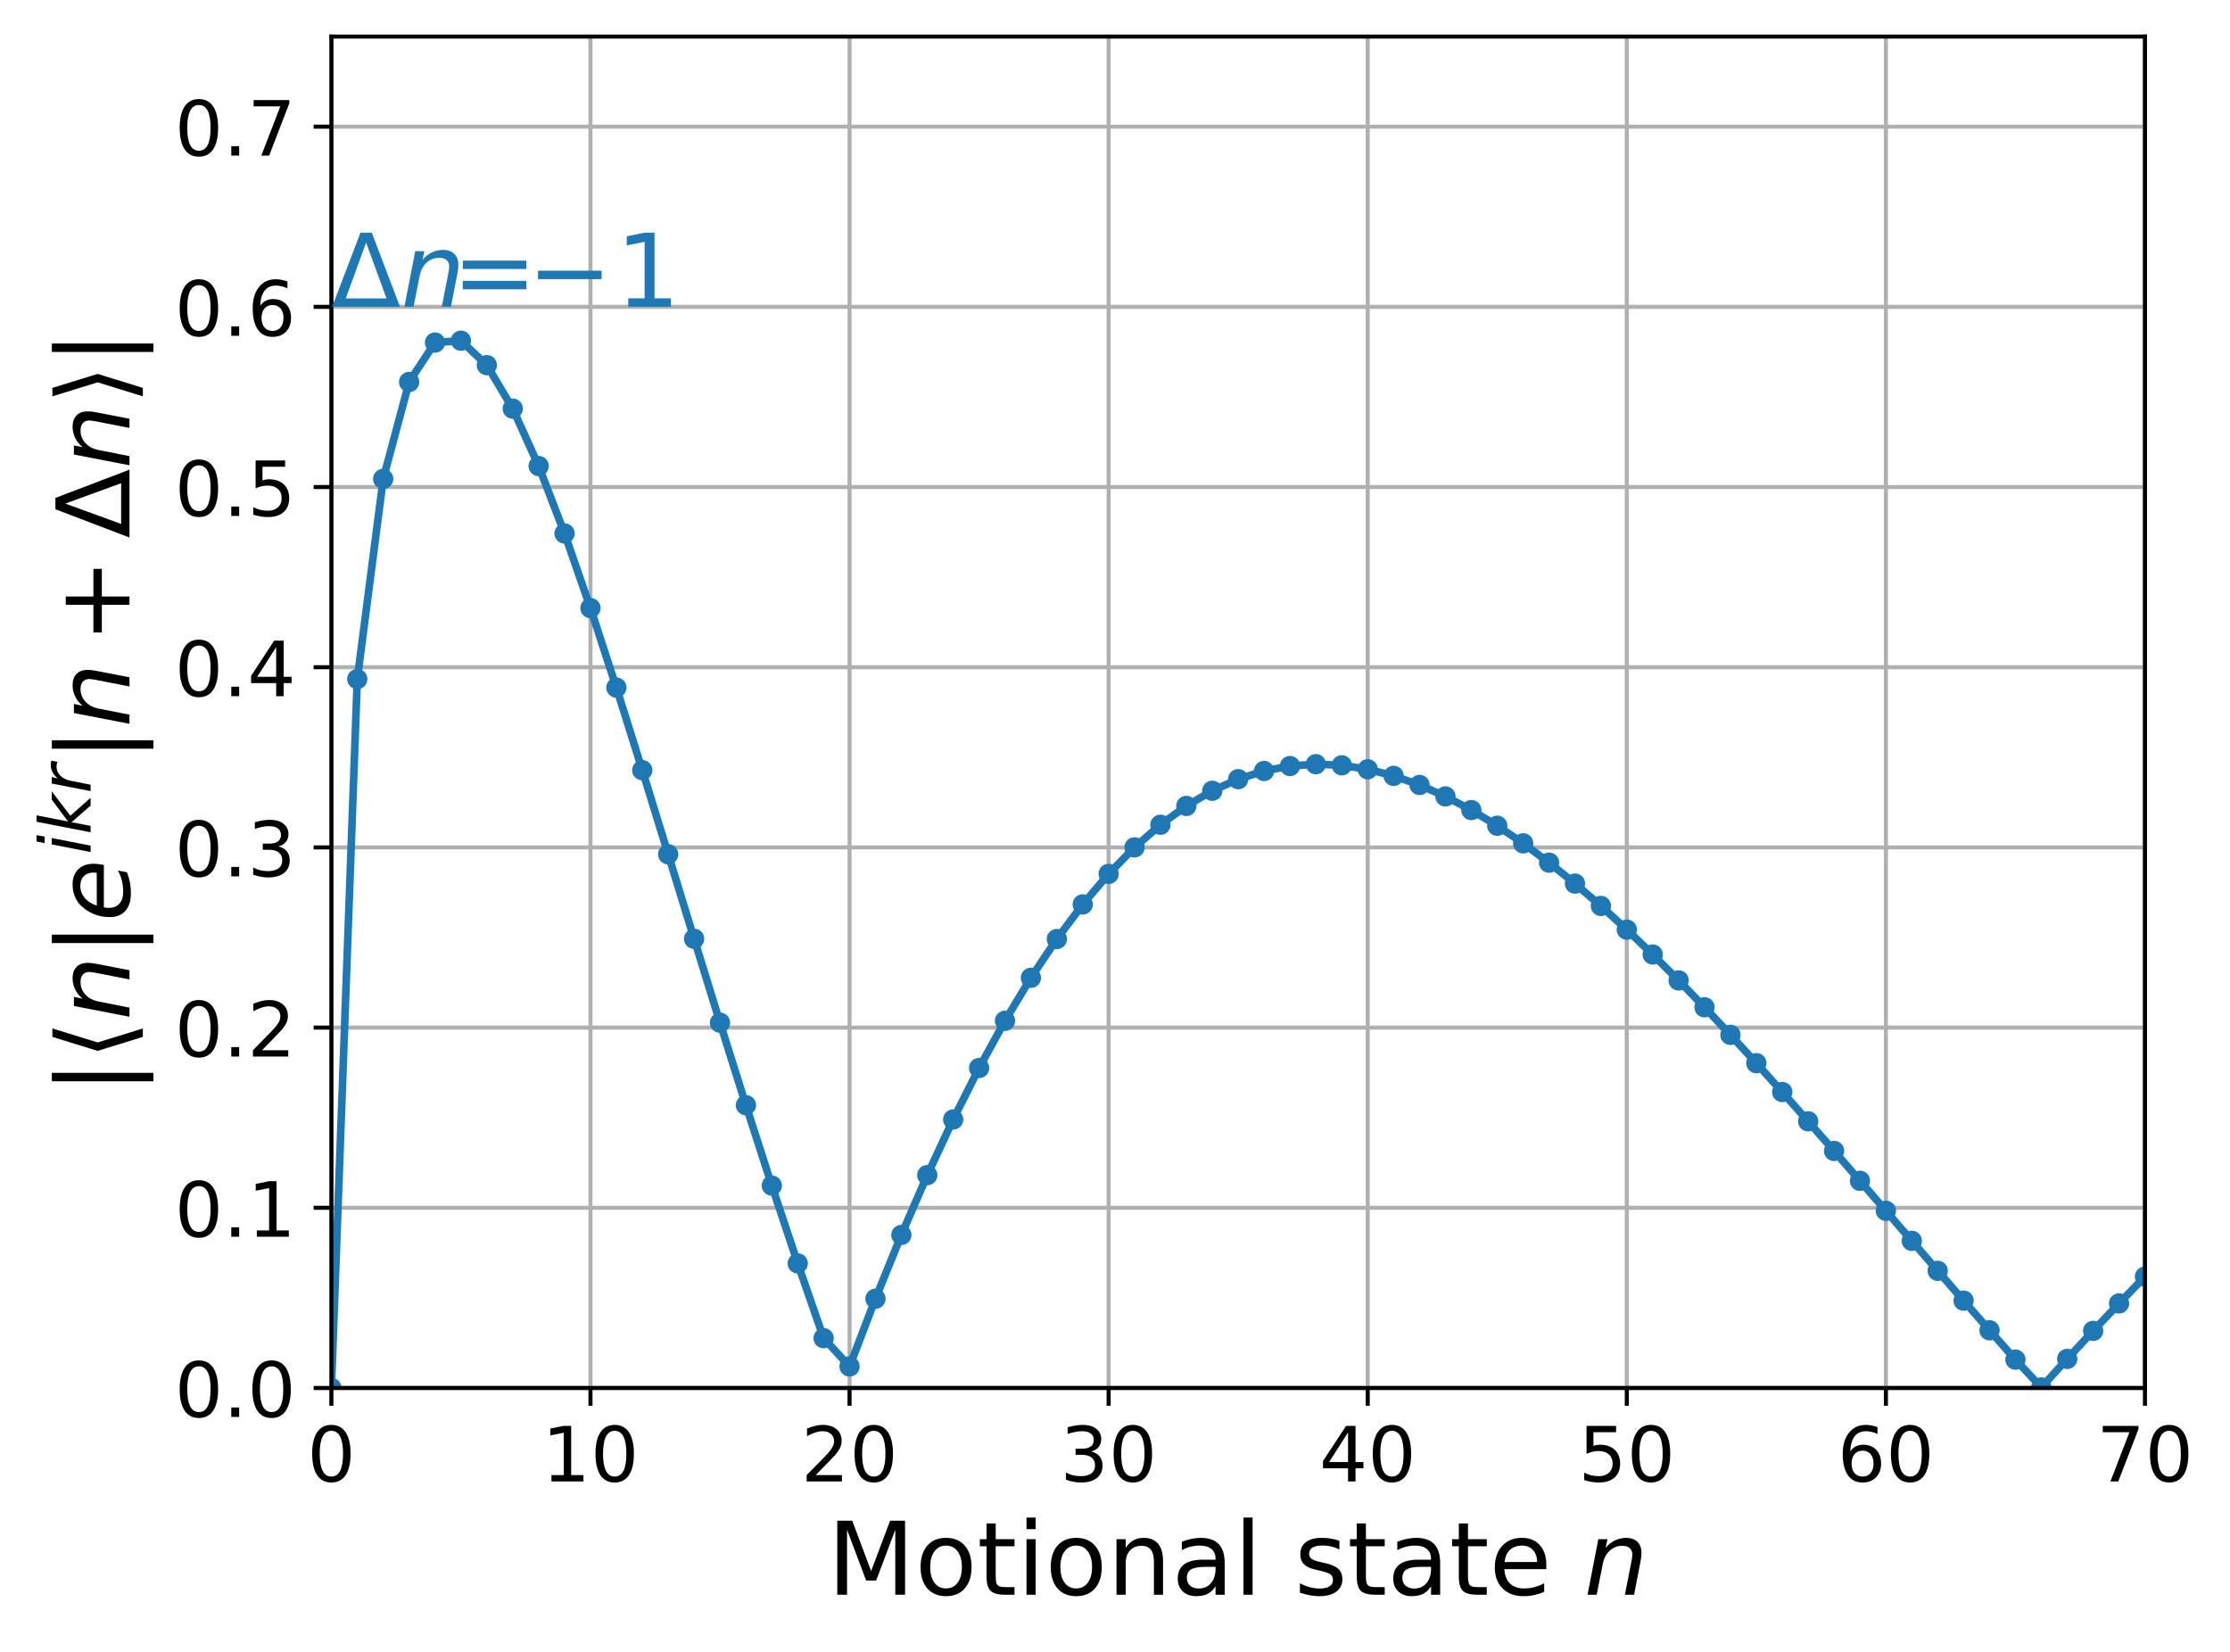 <?xml version="1.0" encoding="utf-8" standalone="no"?>
<!DOCTYPE svg PUBLIC "-//W3C//DTD SVG 1.1//EN"
  "http://www.w3.org/Graphics/SVG/1.1/DTD/svg11.dtd">
<!-- Created with matplotlib (https://matplotlib.org/) -->
<svg height="325.385pt" version="1.1" viewBox="0 0 439.118 325.385" width="439.118pt" xmlns="http://www.w3.org/2000/svg" xmlns:xlink="http://www.w3.org/1999/xlink">
 <defs>
  <style type="text/css">*{stroke-linecap:butt;stroke-linejoin:round;}</style>
 </defs>
 <g id="figure_1">
  <g id="patch_1">
   <path d="M 0 325.385 
L 439.118 325.385 
L 439.118 0 
L 0 0 
z
" style="fill:none;"/>
  </g>
  <g id="axes_1">
   <g id="patch_2">
    <path d="M 65.255 273.312 
L 422.375 273.312 
L 422.375 7.2 
L 65.255 7.2 
z
" style="fill:none;"/>
   </g>
   <g id="matplotlib.axis_1">
    <g id="xtick_1">
     <g id="line2d_1">
      <path clip-path="url(#pf39720cbdc)" d="M 65.255 273.312 
L 65.255 7.2 
" style="fill:none;stroke:#b0b0b0;stroke-linecap:square;stroke-width:0.8;"/>
     </g>
     <g id="line2d_2">
      <defs>
       <path d="M 0 0 
L 0 3.5 
" id="m005f0a59be" style="stroke:#000000;stroke-width:0.8;"/>
      </defs>
      <g>
       <use style="stroke:#000000;stroke-width:0.8;" x="65.255" xlink:href="#m005f0a59be" y="273.312"/>
      </g>
     </g>
     <g id="text_1">
      <!-- 0 -->
      <g transform="translate(60.483 291.71)scale(0.15 -0.15)">
       <defs>
        <path d="M 31.781 66.406 
Q 24.172 66.406 20.328 58.906 
Q 16.5 51.422 16.5 36.375 
Q 16.5 21.391 20.328 13.891 
Q 24.172 6.391 31.781 6.391 
Q 39.453 6.391 43.281 13.891 
Q 47.125 21.391 47.125 36.375 
Q 47.125 51.422 43.281 58.906 
Q 39.453 66.406 31.781 66.406 
z
M 31.781 74.219 
Q 44.047 74.219 50.516 64.516 
Q 56.984 54.828 56.984 36.375 
Q 56.984 17.969 50.516 8.266 
Q 44.047 -1.422 31.781 -1.422 
Q 19.531 -1.422 13.062 8.266 
Q 6.594 17.969 6.594 36.375 
Q 6.594 54.828 13.062 64.516 
Q 19.531 74.219 31.781 74.219 
z
" id="DejaVuSans-48"/>
       </defs>
       <use xlink:href="#DejaVuSans-48"/>
      </g>
     </g>
    </g>
    <g id="xtick_2">
     <g id="line2d_3">
      <path clip-path="url(#pf39720cbdc)" d="M 116.272 273.312 
L 116.272 7.2 
" style="fill:none;stroke:#b0b0b0;stroke-linecap:square;stroke-width:0.8;"/>
     </g>
     <g id="line2d_4">
      <g>
       <use style="stroke:#000000;stroke-width:0.8;" x="116.272" xlink:href="#m005f0a59be" y="273.312"/>
      </g>
     </g>
     <g id="text_2">
      <!-- 10 -->
      <g transform="translate(106.728 291.71)scale(0.15 -0.15)">
       <defs>
        <path d="M 12.406 8.297 
L 28.516 8.297 
L 28.516 63.922 
L 10.984 60.406 
L 10.984 69.391 
L 28.422 72.906 
L 38.281 72.906 
L 38.281 8.297 
L 54.391 8.297 
L 54.391 0 
L 12.406 0 
z
" id="DejaVuSans-49"/>
       </defs>
       <use xlink:href="#DejaVuSans-49"/>
       <use x="63.623" xlink:href="#DejaVuSans-48"/>
      </g>
     </g>
    </g>
    <g id="xtick_3">
     <g id="line2d_5">
      <path clip-path="url(#pf39720cbdc)" d="M 167.289 273.312 
L 167.289 7.2 
" style="fill:none;stroke:#b0b0b0;stroke-linecap:square;stroke-width:0.8;"/>
     </g>
     <g id="line2d_6">
      <g>
       <use style="stroke:#000000;stroke-width:0.8;" x="167.289" xlink:href="#m005f0a59be" y="273.312"/>
      </g>
     </g>
     <g id="text_3">
      <!-- 20 -->
      <g transform="translate(157.745 291.71)scale(0.15 -0.15)">
       <defs>
        <path d="M 19.188 8.297 
L 53.609 8.297 
L 53.609 0 
L 7.328 0 
L 7.328 8.297 
Q 12.938 14.109 22.625 23.891 
Q 32.328 33.688 34.812 36.531 
Q 39.547 41.844 41.422 45.531 
Q 43.312 49.219 43.312 52.781 
Q 43.312 58.594 39.234 62.25 
Q 35.156 65.922 28.609 65.922 
Q 23.969 65.922 18.812 64.312 
Q 13.672 62.703 7.812 59.422 
L 7.812 69.391 
Q 13.766 71.781 18.938 73 
Q 24.125 74.219 28.422 74.219 
Q 39.75 74.219 46.484 68.547 
Q 53.219 62.891 53.219 53.422 
Q 53.219 48.922 51.531 44.891 
Q 49.859 40.875 45.406 35.406 
Q 44.188 33.984 37.641 27.219 
Q 31.109 20.453 19.188 8.297 
z
" id="DejaVuSans-50"/>
       </defs>
       <use xlink:href="#DejaVuSans-50"/>
       <use x="63.623" xlink:href="#DejaVuSans-48"/>
      </g>
     </g>
    </g>
    <g id="xtick_4">
     <g id="line2d_7">
      <path clip-path="url(#pf39720cbdc)" d="M 218.306 273.312 
L 218.306 7.2 
" style="fill:none;stroke:#b0b0b0;stroke-linecap:square;stroke-width:0.8;"/>
     </g>
     <g id="line2d_8">
      <g>
       <use style="stroke:#000000;stroke-width:0.8;" x="218.306" xlink:href="#m005f0a59be" y="273.312"/>
      </g>
     </g>
     <g id="text_4">
      <!-- 30 -->
      <g transform="translate(208.762 291.71)scale(0.15 -0.15)">
       <defs>
        <path d="M 40.578 39.312 
Q 47.656 37.797 51.625 33 
Q 55.609 28.219 55.609 21.188 
Q 55.609 10.406 48.188 4.484 
Q 40.766 -1.422 27.094 -1.422 
Q 22.516 -1.422 17.656 -0.516 
Q 12.797 0.391 7.625 2.203 
L 7.625 11.719 
Q 11.719 9.328 16.594 8.109 
Q 21.484 6.891 26.812 6.891 
Q 36.078 6.891 40.938 10.547 
Q 45.797 14.203 45.797 21.188 
Q 45.797 27.641 41.281 31.266 
Q 36.766 34.906 28.719 34.906 
L 20.219 34.906 
L 20.219 43.016 
L 29.109 43.016 
Q 36.375 43.016 40.234 45.922 
Q 44.094 48.828 44.094 54.297 
Q 44.094 59.906 40.109 62.906 
Q 36.141 65.922 28.719 65.922 
Q 24.656 65.922 20.016 65.031 
Q 15.375 64.156 9.812 62.312 
L 9.812 71.094 
Q 15.438 72.656 20.344 73.438 
Q 25.25 74.219 29.594 74.219 
Q 40.828 74.219 47.359 69.109 
Q 53.906 64.016 53.906 55.328 
Q 53.906 49.266 50.438 45.094 
Q 46.969 40.922 40.578 39.312 
z
" id="DejaVuSans-51"/>
       </defs>
       <use xlink:href="#DejaVuSans-51"/>
       <use x="63.623" xlink:href="#DejaVuSans-48"/>
      </g>
     </g>
    </g>
    <g id="xtick_5">
     <g id="line2d_9">
      <path clip-path="url(#pf39720cbdc)" d="M 269.323 273.312 
L 269.323 7.2 
" style="fill:none;stroke:#b0b0b0;stroke-linecap:square;stroke-width:0.8;"/>
     </g>
     <g id="line2d_10">
      <g>
       <use style="stroke:#000000;stroke-width:0.8;" x="269.323" xlink:href="#m005f0a59be" y="273.312"/>
      </g>
     </g>
     <g id="text_5">
      <!-- 40 -->
      <g transform="translate(259.78 291.71)scale(0.15 -0.15)">
       <defs>
        <path d="M 37.797 64.312 
L 12.891 25.391 
L 37.797 25.391 
z
M 35.203 72.906 
L 47.609 72.906 
L 47.609 25.391 
L 58.016 25.391 
L 58.016 17.188 
L 47.609 17.188 
L 47.609 0 
L 37.797 0 
L 37.797 17.188 
L 4.891 17.188 
L 4.891 26.703 
z
" id="DejaVuSans-52"/>
       </defs>
       <use xlink:href="#DejaVuSans-52"/>
       <use x="63.623" xlink:href="#DejaVuSans-48"/>
      </g>
     </g>
    </g>
    <g id="xtick_6">
     <g id="line2d_11">
      <path clip-path="url(#pf39720cbdc)" d="M 320.34 273.312 
L 320.34 7.2 
" style="fill:none;stroke:#b0b0b0;stroke-linecap:square;stroke-width:0.8;"/>
     </g>
     <g id="line2d_12">
      <g>
       <use style="stroke:#000000;stroke-width:0.8;" x="320.34" xlink:href="#m005f0a59be" y="273.312"/>
      </g>
     </g>
     <g id="text_6">
      <!-- 50 -->
      <g transform="translate(310.797 291.71)scale(0.15 -0.15)">
       <defs>
        <path d="M 10.797 72.906 
L 49.516 72.906 
L 49.516 64.594 
L 19.828 64.594 
L 19.828 46.734 
Q 21.969 47.469 24.109 47.828 
Q 26.266 48.188 28.422 48.188 
Q 40.625 48.188 47.75 41.5 
Q 54.891 34.812 54.891 23.391 
Q 54.891 11.625 47.562 5.094 
Q 40.234 -1.422 26.906 -1.422 
Q 22.312 -1.422 17.547 -0.641 
Q 12.797 0.141 7.719 1.703 
L 7.719 11.625 
Q 12.109 9.234 16.797 8.062 
Q 21.484 6.891 26.703 6.891 
Q 35.156 6.891 40.078 11.328 
Q 45.016 15.766 45.016 23.391 
Q 45.016 31 40.078 35.438 
Q 35.156 39.891 26.703 39.891 
Q 22.75 39.891 18.812 39.016 
Q 14.891 38.141 10.797 36.281 
z
" id="DejaVuSans-53"/>
       </defs>
       <use xlink:href="#DejaVuSans-53"/>
       <use x="63.623" xlink:href="#DejaVuSans-48"/>
      </g>
     </g>
    </g>
    <g id="xtick_7">
     <g id="line2d_13">
      <path clip-path="url(#pf39720cbdc)" d="M 371.358 273.312 
L 371.358 7.2 
" style="fill:none;stroke:#b0b0b0;stroke-linecap:square;stroke-width:0.8;"/>
     </g>
     <g id="line2d_14">
      <g>
       <use style="stroke:#000000;stroke-width:0.8;" x="371.358" xlink:href="#m005f0a59be" y="273.312"/>
      </g>
     </g>
     <g id="text_7">
      <!-- 60 -->
      <g transform="translate(361.814 291.71)scale(0.15 -0.15)">
       <defs>
        <path d="M 33.016 40.375 
Q 26.375 40.375 22.484 35.828 
Q 18.609 31.297 18.609 23.391 
Q 18.609 15.531 22.484 10.953 
Q 26.375 6.391 33.016 6.391 
Q 39.656 6.391 43.531 10.953 
Q 47.406 15.531 47.406 23.391 
Q 47.406 31.297 43.531 35.828 
Q 39.656 40.375 33.016 40.375 
z
M 52.594 71.297 
L 52.594 62.312 
Q 48.875 64.062 45.094 64.984 
Q 41.312 65.922 37.594 65.922 
Q 27.828 65.922 22.672 59.328 
Q 17.531 52.734 16.797 39.406 
Q 19.672 43.656 24.016 45.922 
Q 28.375 48.188 33.594 48.188 
Q 44.578 48.188 50.953 41.516 
Q 57.328 34.859 57.328 23.391 
Q 57.328 12.156 50.688 5.359 
Q 44.047 -1.422 33.016 -1.422 
Q 20.359 -1.422 13.672 8.266 
Q 6.984 17.969 6.984 36.375 
Q 6.984 53.656 15.188 63.938 
Q 23.391 74.219 37.203 74.219 
Q 40.922 74.219 44.703 73.484 
Q 48.484 72.75 52.594 71.297 
z
" id="DejaVuSans-54"/>
       </defs>
       <use xlink:href="#DejaVuSans-54"/>
       <use x="63.623" xlink:href="#DejaVuSans-48"/>
      </g>
     </g>
    </g>
    <g id="xtick_8">
     <g id="line2d_15">
      <path clip-path="url(#pf39720cbdc)" d="M 422.375 273.312 
L 422.375 7.2 
" style="fill:none;stroke:#b0b0b0;stroke-linecap:square;stroke-width:0.8;"/>
     </g>
     <g id="line2d_16">
      <g>
       <use style="stroke:#000000;stroke-width:0.8;" x="422.375" xlink:href="#m005f0a59be" y="273.312"/>
      </g>
     </g>
     <g id="text_8">
      <!-- 70 -->
      <g transform="translate(412.831 291.71)scale(0.15 -0.15)">
       <defs>
        <path d="M 8.203 72.906 
L 55.078 72.906 
L 55.078 68.703 
L 28.609 0 
L 18.312 0 
L 43.219 64.594 
L 8.203 64.594 
z
" id="DejaVuSans-55"/>
       </defs>
       <use xlink:href="#DejaVuSans-55"/>
       <use x="63.623" xlink:href="#DejaVuSans-48"/>
      </g>
     </g>
    </g>
    <g id="text_9">
     <!-- Motional state $n$ -->
     <g transform="translate(162.915 314.026)scale(0.2 -0.2)">
      <defs>
       <path d="M 9.812 72.906 
L 24.516 72.906 
L 43.109 23.297 
L 61.812 72.906 
L 76.516 72.906 
L 76.516 0 
L 66.891 0 
L 66.891 64.016 
L 48.094 14.016 
L 38.188 14.016 
L 19.391 64.016 
L 19.391 0 
L 9.812 0 
z
" id="DejaVuSans-77"/>
       <path d="M 30.609 48.391 
Q 23.391 48.391 19.188 42.75 
Q 14.984 37.109 14.984 27.297 
Q 14.984 17.484 19.156 11.844 
Q 23.344 6.203 30.609 6.203 
Q 37.797 6.203 41.984 11.859 
Q 46.188 17.531 46.188 27.297 
Q 46.188 37.016 41.984 42.703 
Q 37.797 48.391 30.609 48.391 
z
M 30.609 56 
Q 42.328 56 49.016 48.375 
Q 55.719 40.766 55.719 27.297 
Q 55.719 13.875 49.016 6.219 
Q 42.328 -1.422 30.609 -1.422 
Q 18.844 -1.422 12.172 6.219 
Q 5.516 13.875 5.516 27.297 
Q 5.516 40.766 12.172 48.375 
Q 18.844 56 30.609 56 
z
" id="DejaVuSans-111"/>
       <path d="M 18.312 70.219 
L 18.312 54.688 
L 36.812 54.688 
L 36.812 47.703 
L 18.312 47.703 
L 18.312 18.016 
Q 18.312 11.328 20.141 9.422 
Q 21.969 7.516 27.594 7.516 
L 36.812 7.516 
L 36.812 0 
L 27.594 0 
Q 17.188 0 13.234 3.875 
Q 9.281 7.766 9.281 18.016 
L 9.281 47.703 
L 2.688 47.703 
L 2.688 54.688 
L 9.281 54.688 
L 9.281 70.219 
z
" id="DejaVuSans-116"/>
       <path d="M 9.422 54.688 
L 18.406 54.688 
L 18.406 0 
L 9.422 0 
z
M 9.422 75.984 
L 18.406 75.984 
L 18.406 64.594 
L 9.422 64.594 
z
" id="DejaVuSans-105"/>
       <path d="M 54.891 33.016 
L 54.891 0 
L 45.906 0 
L 45.906 32.719 
Q 45.906 40.484 42.875 44.328 
Q 39.844 48.188 33.797 48.188 
Q 26.516 48.188 22.312 43.547 
Q 18.109 38.922 18.109 30.906 
L 18.109 0 
L 9.078 0 
L 9.078 54.688 
L 18.109 54.688 
L 18.109 46.188 
Q 21.344 51.125 25.703 53.562 
Q 30.078 56 35.797 56 
Q 45.219 56 50.047 50.172 
Q 54.891 44.344 54.891 33.016 
z
" id="DejaVuSans-110"/>
       <path d="M 34.281 27.484 
Q 23.391 27.484 19.188 25 
Q 14.984 22.516 14.984 16.5 
Q 14.984 11.719 18.141 8.906 
Q 21.297 6.109 26.703 6.109 
Q 34.188 6.109 38.703 11.406 
Q 43.219 16.703 43.219 25.484 
L 43.219 27.484 
z
M 52.203 31.203 
L 52.203 0 
L 43.219 0 
L 43.219 8.297 
Q 40.141 3.328 35.547 0.953 
Q 30.953 -1.422 24.312 -1.422 
Q 15.922 -1.422 10.953 3.297 
Q 6 8.016 6 15.922 
Q 6 25.141 12.172 29.828 
Q 18.359 34.516 30.609 34.516 
L 43.219 34.516 
L 43.219 35.406 
Q 43.219 41.609 39.141 45 
Q 35.062 48.391 27.688 48.391 
Q 23 48.391 18.547 47.266 
Q 14.109 46.141 10.016 43.891 
L 10.016 52.203 
Q 14.938 54.109 19.578 55.047 
Q 24.219 56 28.609 56 
Q 40.484 56 46.344 49.844 
Q 52.203 43.703 52.203 31.203 
z
" id="DejaVuSans-97"/>
       <path d="M 9.422 75.984 
L 18.406 75.984 
L 18.406 0 
L 9.422 0 
z
" id="DejaVuSans-108"/>
       <path id="DejaVuSans-32"/>
       <path d="M 44.281 53.078 
L 44.281 44.578 
Q 40.484 46.531 36.375 47.5 
Q 32.281 48.484 27.875 48.484 
Q 21.188 48.484 17.844 46.438 
Q 14.5 44.391 14.5 40.281 
Q 14.5 37.156 16.891 35.375 
Q 19.281 33.594 26.516 31.984 
L 29.594 31.297 
Q 39.156 29.25 43.188 25.516 
Q 47.219 21.781 47.219 15.094 
Q 47.219 7.469 41.188 3.016 
Q 35.156 -1.422 24.609 -1.422 
Q 20.219 -1.422 15.453 -0.562 
Q 10.688 0.297 5.422 2 
L 5.422 11.281 
Q 10.406 8.688 15.234 7.391 
Q 20.062 6.109 24.812 6.109 
Q 31.156 6.109 34.562 8.281 
Q 37.984 10.453 37.984 14.406 
Q 37.984 18.062 35.516 20.016 
Q 33.062 21.969 24.703 23.781 
L 21.578 24.516 
Q 13.234 26.266 9.516 29.906 
Q 5.812 33.547 5.812 39.891 
Q 5.812 47.609 11.281 51.797 
Q 16.75 56 26.812 56 
Q 31.781 56 36.172 55.266 
Q 40.578 54.547 44.281 53.078 
z
" id="DejaVuSans-115"/>
       <path d="M 56.203 29.594 
L 56.203 25.203 
L 14.891 25.203 
Q 15.484 15.922 20.484 11.062 
Q 25.484 6.203 34.422 6.203 
Q 39.594 6.203 44.453 7.469 
Q 49.312 8.734 54.109 11.281 
L 54.109 2.781 
Q 49.266 0.734 44.188 -0.344 
Q 39.109 -1.422 33.891 -1.422 
Q 20.797 -1.422 13.156 6.188 
Q 5.516 13.812 5.516 26.812 
Q 5.516 40.234 12.766 48.109 
Q 20.016 56 32.328 56 
Q 43.359 56 49.781 48.891 
Q 56.203 41.797 56.203 29.594 
z
M 47.219 32.234 
Q 47.125 39.594 43.094 43.984 
Q 39.062 48.391 32.422 48.391 
Q 24.906 48.391 20.391 44.141 
Q 15.875 39.891 15.188 32.172 
z
" id="DejaVuSans-101"/>
       <path d="M 55.719 33.016 
L 49.312 0 
L 40.281 0 
L 46.688 32.672 
Q 47.125 34.969 47.359 36.719 
Q 47.609 38.484 47.609 39.5 
Q 47.609 43.609 45.016 45.891 
Q 42.438 48.188 37.797 48.188 
Q 30.562 48.188 25.344 43.375 
Q 20.125 38.578 18.5 30.328 
L 12.5 0 
L 3.516 0 
L 14.109 54.688 
L 23.094 54.688 
L 21.297 46.094 
Q 25.047 50.828 30.312 53.406 
Q 35.594 56 41.406 56 
Q 48.641 56 52.609 52.094 
Q 56.594 48.188 56.594 41.109 
Q 56.594 39.359 56.375 37.359 
Q 56.156 35.359 55.719 33.016 
z
" id="DejaVuSans-Oblique-110"/>
      </defs>
      <use transform="translate(0 0.016)" xlink:href="#DejaVuSans-77"/>
      <use transform="translate(86.279 0.016)" xlink:href="#DejaVuSans-111"/>
      <use transform="translate(147.461 0.016)" xlink:href="#DejaVuSans-116"/>
      <use transform="translate(186.67 0.016)" xlink:href="#DejaVuSans-105"/>
      <use transform="translate(214.453 0.016)" xlink:href="#DejaVuSans-111"/>
      <use transform="translate(275.635 0.016)" xlink:href="#DejaVuSans-110"/>
      <use transform="translate(339.014 0.016)" xlink:href="#DejaVuSans-97"/>
      <use transform="translate(400.293 0.016)" xlink:href="#DejaVuSans-108"/>
      <use transform="translate(428.076 0.016)" xlink:href="#DejaVuSans-32"/>
      <use transform="translate(459.863 0.016)" xlink:href="#DejaVuSans-115"/>
      <use transform="translate(511.963 0.016)" xlink:href="#DejaVuSans-116"/>
      <use transform="translate(551.172 0.016)" xlink:href="#DejaVuSans-97"/>
      <use transform="translate(612.451 0.016)" xlink:href="#DejaVuSans-116"/>
      <use transform="translate(651.66 0.016)" xlink:href="#DejaVuSans-101"/>
      <use transform="translate(713.184 0.016)" xlink:href="#DejaVuSans-32"/>
      <use transform="translate(744.971 0.016)" xlink:href="#DejaVuSans-Oblique-110"/>
     </g>
    </g>
   </g>
   <g id="matplotlib.axis_2">
    <g id="ytick_1">
     <g id="line2d_17">
      <path clip-path="url(#pf39720cbdc)" d="M 65.255 273.312 
L 422.375 273.312 
" style="fill:none;stroke:#b0b0b0;stroke-linecap:square;stroke-width:0.8;"/>
     </g>
     <g id="line2d_18">
      <defs>
       <path d="M 0 0 
L -3.5 0 
" id="mc3ce260a5b" style="stroke:#000000;stroke-width:0.8;"/>
      </defs>
      <g>
       <use style="stroke:#000000;stroke-width:0.8;" x="65.255" xlink:href="#mc3ce260a5b" y="273.312"/>
      </g>
     </g>
     <g id="text_10">
      <!-- 0.0 -->
      <g transform="translate(34.4 279.011)scale(0.15 -0.15)">
       <defs>
        <path d="M 10.688 12.406 
L 21 12.406 
L 21 0 
L 10.688 0 
z
" id="DejaVuSans-46"/>
       </defs>
       <use xlink:href="#DejaVuSans-48"/>
       <use x="63.623" xlink:href="#DejaVuSans-46"/>
       <use x="95.41" xlink:href="#DejaVuSans-48"/>
      </g>
     </g>
    </g>
    <g id="ytick_2">
     <g id="line2d_19">
      <path clip-path="url(#pf39720cbdc)" d="M 65.255 237.83 
L 422.375 237.83 
" style="fill:none;stroke:#b0b0b0;stroke-linecap:square;stroke-width:0.8;"/>
     </g>
     <g id="line2d_20">
      <g>
       <use style="stroke:#000000;stroke-width:0.8;" x="65.255" xlink:href="#mc3ce260a5b" y="237.83"/>
      </g>
     </g>
     <g id="text_11">
      <!-- 0.1 -->
      <g transform="translate(34.4 243.529)scale(0.15 -0.15)">
       <use xlink:href="#DejaVuSans-48"/>
       <use x="63.623" xlink:href="#DejaVuSans-46"/>
       <use x="95.41" xlink:href="#DejaVuSans-49"/>
      </g>
     </g>
    </g>
    <g id="ytick_3">
     <g id="line2d_21">
      <path clip-path="url(#pf39720cbdc)" d="M 65.255 202.349 
L 422.375 202.349 
" style="fill:none;stroke:#b0b0b0;stroke-linecap:square;stroke-width:0.8;"/>
     </g>
     <g id="line2d_22">
      <g>
       <use style="stroke:#000000;stroke-width:0.8;" x="65.255" xlink:href="#mc3ce260a5b" y="202.349"/>
      </g>
     </g>
     <g id="text_12">
      <!-- 0.2 -->
      <g transform="translate(34.4 208.048)scale(0.15 -0.15)">
       <use xlink:href="#DejaVuSans-48"/>
       <use x="63.623" xlink:href="#DejaVuSans-46"/>
       <use x="95.41" xlink:href="#DejaVuSans-50"/>
      </g>
     </g>
    </g>
    <g id="ytick_4">
     <g id="line2d_23">
      <path clip-path="url(#pf39720cbdc)" d="M 65.255 166.867 
L 422.375 166.867 
" style="fill:none;stroke:#b0b0b0;stroke-linecap:square;stroke-width:0.8;"/>
     </g>
     <g id="line2d_24">
      <g>
       <use style="stroke:#000000;stroke-width:0.8;" x="65.255" xlink:href="#mc3ce260a5b" y="166.867"/>
      </g>
     </g>
     <g id="text_13">
      <!-- 0.3 -->
      <g transform="translate(34.4 172.566)scale(0.15 -0.15)">
       <use xlink:href="#DejaVuSans-48"/>
       <use x="63.623" xlink:href="#DejaVuSans-46"/>
       <use x="95.41" xlink:href="#DejaVuSans-51"/>
      </g>
     </g>
    </g>
    <g id="ytick_5">
     <g id="line2d_25">
      <path clip-path="url(#pf39720cbdc)" d="M 65.255 131.386 
L 422.375 131.386 
" style="fill:none;stroke:#b0b0b0;stroke-linecap:square;stroke-width:0.8;"/>
     </g>
     <g id="line2d_26">
      <g>
       <use style="stroke:#000000;stroke-width:0.8;" x="65.255" xlink:href="#mc3ce260a5b" y="131.386"/>
      </g>
     </g>
     <g id="text_14">
      <!-- 0.4 -->
      <g transform="translate(34.4 137.084)scale(0.15 -0.15)">
       <use xlink:href="#DejaVuSans-48"/>
       <use x="63.623" xlink:href="#DejaVuSans-46"/>
       <use x="95.41" xlink:href="#DejaVuSans-52"/>
      </g>
     </g>
    </g>
    <g id="ytick_6">
     <g id="line2d_27">
      <path clip-path="url(#pf39720cbdc)" d="M 65.255 95.904 
L 422.375 95.904 
" style="fill:none;stroke:#b0b0b0;stroke-linecap:square;stroke-width:0.8;"/>
     </g>
     <g id="line2d_28">
      <g>
       <use style="stroke:#000000;stroke-width:0.8;" x="65.255" xlink:href="#mc3ce260a5b" y="95.904"/>
      </g>
     </g>
     <g id="text_15">
      <!-- 0.5 -->
      <g transform="translate(34.4 101.603)scale(0.15 -0.15)">
       <use xlink:href="#DejaVuSans-48"/>
       <use x="63.623" xlink:href="#DejaVuSans-46"/>
       <use x="95.41" xlink:href="#DejaVuSans-53"/>
      </g>
     </g>
    </g>
    <g id="ytick_7">
     <g id="line2d_29">
      <path clip-path="url(#pf39720cbdc)" d="M 65.255 60.422 
L 422.375 60.422 
" style="fill:none;stroke:#b0b0b0;stroke-linecap:square;stroke-width:0.8;"/>
     </g>
     <g id="line2d_30">
      <g>
       <use style="stroke:#000000;stroke-width:0.8;" x="65.255" xlink:href="#mc3ce260a5b" y="60.422"/>
      </g>
     </g>
     <g id="text_16">
      <!-- 0.6 -->
      <g transform="translate(34.4 66.121)scale(0.15 -0.15)">
       <use xlink:href="#DejaVuSans-48"/>
       <use x="63.623" xlink:href="#DejaVuSans-46"/>
       <use x="95.41" xlink:href="#DejaVuSans-54"/>
      </g>
     </g>
    </g>
    <g id="ytick_8">
     <g id="line2d_31">
      <path clip-path="url(#pf39720cbdc)" d="M 65.255 24.941 
L 422.375 24.941 
" style="fill:none;stroke:#b0b0b0;stroke-linecap:square;stroke-width:0.8;"/>
     </g>
     <g id="line2d_32">
      <g>
       <use style="stroke:#000000;stroke-width:0.8;" x="65.255" xlink:href="#mc3ce260a5b" y="24.941"/>
      </g>
     </g>
     <g id="text_17">
      <!-- 0.7 -->
      <g transform="translate(34.4 30.64)scale(0.15 -0.15)">
       <use xlink:href="#DejaVuSans-48"/>
       <use x="63.623" xlink:href="#DejaVuSans-46"/>
       <use x="95.41" xlink:href="#DejaVuSans-55"/>
      </g>
     </g>
    </g>
    <g id="text_18">
     <!-- $|\langle n |e^{ikr}| n + \Delta n \rangle|$ -->
     <g transform="translate(25.6 215.456)rotate(-90)scale(0.2 -0.2)">
      <defs>
       <path d="M 21 76.422 
L 21 -23.578 
L 12.703 -23.578 
L 12.703 76.422 
z
" id="DejaVuSans-124"/>
       <path d="M 8.938 31.344 
L 22.703 75.875 
L 31 75.875 
L 17.234 31.344 
L 31 -13.188 
L 22.703 -13.188 
z
" id="DejaVuSans-10216"/>
       <path d="M 48.094 32.234 
Q 48.25 33.016 48.312 33.844 
Q 48.391 34.672 48.391 35.5 
Q 48.391 41.453 44.891 44.922 
Q 41.406 48.391 35.406 48.391 
Q 28.719 48.391 23.578 44.156 
Q 18.453 39.938 15.828 32.172 
z
M 55.906 25.203 
L 14.109 25.203 
Q 13.812 23.344 13.719 22.266 
Q 13.625 21.188 13.625 20.406 
Q 13.625 13.625 17.797 9.906 
Q 21.969 6.203 29.594 6.203 
Q 35.453 6.203 40.672 7.516 
Q 45.906 8.844 50.391 11.375 
L 48.688 2.484 
Q 43.844 0.531 38.688 -0.438 
Q 33.547 -1.422 28.219 -1.422 
Q 16.844 -1.422 10.719 4.016 
Q 4.594 9.469 4.594 19.484 
Q 4.594 28.031 7.641 35.375 
Q 10.688 42.719 16.609 48.484 
Q 20.406 52.094 25.656 54.047 
Q 30.906 56 36.812 56 
Q 46.094 56 51.578 50.438 
Q 57.078 44.875 57.078 35.5 
Q 57.078 33.25 56.781 30.688 
Q 56.5 28.125 55.906 25.203 
z
" id="DejaVuSans-Oblique-101"/>
       <path d="M 18.312 75.984 
L 27.297 75.984 
L 25.094 64.594 
L 16.109 64.594 
z
M 14.203 54.688 
L 23.188 54.688 
L 12.5 0 
L 3.516 0 
z
" id="DejaVuSans-Oblique-105"/>
       <path d="M 18.312 75.984 
L 27.297 75.984 
L 18.703 31.688 
L 49.516 54.688 
L 61.188 54.688 
L 26.812 28.516 
L 51.906 0 
L 41.016 0 
L 17.672 26.703 
L 12.5 0 
L 3.516 0 
z
" id="DejaVuSans-Oblique-107"/>
       <path d="M 44.578 46.391 
Q 43.219 47.125 41.453 47.516 
Q 39.703 47.906 37.703 47.906 
Q 30.516 47.906 25.141 42.453 
Q 19.781 37.016 18.016 27.875 
L 12.5 0 
L 3.516 0 
L 14.203 54.688 
L 23.188 54.688 
L 21.484 46.188 
Q 25.047 50.922 30 53.453 
Q 34.969 56 40.578 56 
Q 42.047 56 43.453 55.828 
Q 44.875 55.672 46.297 55.281 
z
" id="DejaVuSans-Oblique-114"/>
       <path d="M 46 62.703 
L 46 35.5 
L 73.188 35.5 
L 73.188 27.203 
L 46 27.203 
L 46 0 
L 37.797 0 
L 37.797 27.203 
L 10.594 27.203 
L 10.594 35.5 
L 37.797 35.5 
L 37.797 62.703 
z
" id="DejaVuSans-43"/>
       <path d="M 34.188 63.188 
L 14.156 8.203 
L 54.25 8.203 
z
M 0.781 0 
L 28.609 72.906 
L 39.797 72.906 
L 67.578 0 
z
" id="DejaVuSans-916"/>
       <path d="M 30.078 31.344 
L 16.312 -13.188 
L 8.016 -13.188 
L 21.781 31.344 
L 8.016 75.875 
L 16.312 75.875 
z
" id="DejaVuSans-10217"/>
      </defs>
      <use transform="translate(0 0.53)" xlink:href="#DejaVuSans-124"/>
      <use transform="translate(33.691 0.53)" xlink:href="#DejaVuSans-10216"/>
      <use transform="translate(72.705 0.53)" xlink:href="#DejaVuSans-Oblique-110"/>
      <use transform="translate(136.084 0.53)" xlink:href="#DejaVuSans-124"/>
      <use transform="translate(169.775 0.53)" xlink:href="#DejaVuSans-Oblique-101"/>
      <use transform="translate(235.949 38.811)scale(0.7)" xlink:href="#DejaVuSans-Oblique-105"/>
      <use transform="translate(255.397 38.811)scale(0.7)" xlink:href="#DejaVuSans-Oblique-107"/>
      <use transform="translate(295.934 38.811)scale(0.7)" xlink:href="#DejaVuSans-Oblique-114"/>
      <use transform="translate(327.448 0.53)" xlink:href="#DejaVuSans-124"/>
      <use transform="translate(361.139 0.53)" xlink:href="#DejaVuSans-Oblique-110"/>
      <use transform="translate(444 0.53)" xlink:href="#DejaVuSans-43"/>
      <use transform="translate(547.272 0.53)" xlink:href="#DejaVuSans-916"/>
      <use transform="translate(615.68 0.53)" xlink:href="#DejaVuSans-Oblique-110"/>
      <use transform="translate(679.059 0.53)" xlink:href="#DejaVuSans-10217"/>
      <use transform="translate(718.073 0.53)" xlink:href="#DejaVuSans-124"/>
     </g>
    </g>
   </g>
   <g id="line2d_33">
    <path clip-path="url(#pf39720cbdc)" d="M 65.255 273.312 
L 70.356 133.715 
L 75.458 94.304 
L 80.56 75.222 
L 85.662 67.455 
L 90.763 67.089 
L 95.865 71.907 
L 100.967 80.47 
L 106.068 91.767 
L 111.17 105.048 
L 116.272 119.741 
L 121.374 135.396 
L 126.475 151.652 
L 131.577 168.219 
L 136.679 184.861 
L 141.78 201.382 
L 146.882 217.625 
L 151.984 233.46 
L 157.086 248.781 
L 162.187 263.501 
L 167.289 269.07 
L 172.391 255.739 
L 177.492 243.172 
L 182.594 231.398 
L 187.696 220.438 
L 192.798 210.307 
L 197.899 201.009 
L 203.001 192.544 
L 208.103 184.909 
L 213.204 178.092 
L 218.306 172.081 
L 223.408 166.859 
L 228.51 162.405 
L 233.611 158.699 
L 238.713 155.715 
L 243.815 153.429 
L 248.916 151.814 
L 254.018 150.84 
L 259.12 150.479 
L 264.222 150.702 
L 269.323 151.479 
L 274.425 152.779 
L 279.527 154.571 
L 284.628 156.826 
L 289.73 159.513 
L 294.832 162.602 
L 299.934 166.064 
L 305.035 169.869 
L 310.137 173.988 
L 315.239 178.394 
L 320.34 183.059 
L 325.442 187.955 
L 330.544 193.058 
L 335.646 198.342 
L 340.747 203.781 
L 345.849 209.353 
L 350.951 215.034 
L 356.052 220.802 
L 361.154 226.636 
L 366.256 232.516 
L 371.358 238.422 
L 376.459 244.336 
L 381.561 250.239 
L 386.663 256.116 
L 391.764 261.949 
L 396.866 267.724 
L 401.968 273.198 
L 407.07 267.581 
L 412.171 262.064 
L 417.273 256.657 
L 422.375 251.371 
" style="fill:none;stroke:#1f77b4;stroke-linecap:square;stroke-width:1.5;"/>
    <defs>
     <path d="M 0 1.5 
C 0.398 1.5 0.779 1.342 1.061 1.061 
C 1.342 0.779 1.5 0.398 1.5 0 
C 1.5 -0.398 1.342 -0.779 1.061 -1.061 
C 0.779 -1.342 0.398 -1.5 0 -1.5 
C -0.398 -1.5 -0.779 -1.342 -1.061 -1.061 
C -1.342 -0.779 -1.5 -0.398 -1.5 0 
C -1.5 0.398 -1.342 0.779 -1.061 1.061 
C -0.779 1.342 -0.398 1.5 0 1.5 
z
" id="mb8bc26594a" style="stroke:#1f77b4;"/>
    </defs>
    <g clip-path="url(#pf39720cbdc)">
     <use style="fill:#1f77b4;stroke:#1f77b4;" x="65.255" xlink:href="#mb8bc26594a" y="273.312"/>
     <use style="fill:#1f77b4;stroke:#1f77b4;" x="70.356" xlink:href="#mb8bc26594a" y="133.715"/>
     <use style="fill:#1f77b4;stroke:#1f77b4;" x="75.458" xlink:href="#mb8bc26594a" y="94.304"/>
     <use style="fill:#1f77b4;stroke:#1f77b4;" x="80.56" xlink:href="#mb8bc26594a" y="75.222"/>
     <use style="fill:#1f77b4;stroke:#1f77b4;" x="85.662" xlink:href="#mb8bc26594a" y="67.455"/>
     <use style="fill:#1f77b4;stroke:#1f77b4;" x="90.763" xlink:href="#mb8bc26594a" y="67.089"/>
     <use style="fill:#1f77b4;stroke:#1f77b4;" x="95.865" xlink:href="#mb8bc26594a" y="71.907"/>
     <use style="fill:#1f77b4;stroke:#1f77b4;" x="100.967" xlink:href="#mb8bc26594a" y="80.47"/>
     <use style="fill:#1f77b4;stroke:#1f77b4;" x="106.068" xlink:href="#mb8bc26594a" y="91.767"/>
     <use style="fill:#1f77b4;stroke:#1f77b4;" x="111.17" xlink:href="#mb8bc26594a" y="105.048"/>
     <use style="fill:#1f77b4;stroke:#1f77b4;" x="116.272" xlink:href="#mb8bc26594a" y="119.741"/>
     <use style="fill:#1f77b4;stroke:#1f77b4;" x="121.374" xlink:href="#mb8bc26594a" y="135.396"/>
     <use style="fill:#1f77b4;stroke:#1f77b4;" x="126.475" xlink:href="#mb8bc26594a" y="151.652"/>
     <use style="fill:#1f77b4;stroke:#1f77b4;" x="131.577" xlink:href="#mb8bc26594a" y="168.219"/>
     <use style="fill:#1f77b4;stroke:#1f77b4;" x="136.679" xlink:href="#mb8bc26594a" y="184.861"/>
     <use style="fill:#1f77b4;stroke:#1f77b4;" x="141.78" xlink:href="#mb8bc26594a" y="201.382"/>
     <use style="fill:#1f77b4;stroke:#1f77b4;" x="146.882" xlink:href="#mb8bc26594a" y="217.625"/>
     <use style="fill:#1f77b4;stroke:#1f77b4;" x="151.984" xlink:href="#mb8bc26594a" y="233.46"/>
     <use style="fill:#1f77b4;stroke:#1f77b4;" x="157.086" xlink:href="#mb8bc26594a" y="248.781"/>
     <use style="fill:#1f77b4;stroke:#1f77b4;" x="162.187" xlink:href="#mb8bc26594a" y="263.501"/>
     <use style="fill:#1f77b4;stroke:#1f77b4;" x="167.289" xlink:href="#mb8bc26594a" y="269.07"/>
     <use style="fill:#1f77b4;stroke:#1f77b4;" x="172.391" xlink:href="#mb8bc26594a" y="255.739"/>
     <use style="fill:#1f77b4;stroke:#1f77b4;" x="177.492" xlink:href="#mb8bc26594a" y="243.172"/>
     <use style="fill:#1f77b4;stroke:#1f77b4;" x="182.594" xlink:href="#mb8bc26594a" y="231.398"/>
     <use style="fill:#1f77b4;stroke:#1f77b4;" x="187.696" xlink:href="#mb8bc26594a" y="220.438"/>
     <use style="fill:#1f77b4;stroke:#1f77b4;" x="192.798" xlink:href="#mb8bc26594a" y="210.307"/>
     <use style="fill:#1f77b4;stroke:#1f77b4;" x="197.899" xlink:href="#mb8bc26594a" y="201.009"/>
     <use style="fill:#1f77b4;stroke:#1f77b4;" x="203.001" xlink:href="#mb8bc26594a" y="192.544"/>
     <use style="fill:#1f77b4;stroke:#1f77b4;" x="208.103" xlink:href="#mb8bc26594a" y="184.909"/>
     <use style="fill:#1f77b4;stroke:#1f77b4;" x="213.204" xlink:href="#mb8bc26594a" y="178.092"/>
     <use style="fill:#1f77b4;stroke:#1f77b4;" x="218.306" xlink:href="#mb8bc26594a" y="172.081"/>
     <use style="fill:#1f77b4;stroke:#1f77b4;" x="223.408" xlink:href="#mb8bc26594a" y="166.859"/>
     <use style="fill:#1f77b4;stroke:#1f77b4;" x="228.51" xlink:href="#mb8bc26594a" y="162.405"/>
     <use style="fill:#1f77b4;stroke:#1f77b4;" x="233.611" xlink:href="#mb8bc26594a" y="158.699"/>
     <use style="fill:#1f77b4;stroke:#1f77b4;" x="238.713" xlink:href="#mb8bc26594a" y="155.715"/>
     <use style="fill:#1f77b4;stroke:#1f77b4;" x="243.815" xlink:href="#mb8bc26594a" y="153.429"/>
     <use style="fill:#1f77b4;stroke:#1f77b4;" x="248.916" xlink:href="#mb8bc26594a" y="151.814"/>
     <use style="fill:#1f77b4;stroke:#1f77b4;" x="254.018" xlink:href="#mb8bc26594a" y="150.84"/>
     <use style="fill:#1f77b4;stroke:#1f77b4;" x="259.12" xlink:href="#mb8bc26594a" y="150.479"/>
     <use style="fill:#1f77b4;stroke:#1f77b4;" x="264.222" xlink:href="#mb8bc26594a" y="150.702"/>
     <use style="fill:#1f77b4;stroke:#1f77b4;" x="269.323" xlink:href="#mb8bc26594a" y="151.479"/>
     <use style="fill:#1f77b4;stroke:#1f77b4;" x="274.425" xlink:href="#mb8bc26594a" y="152.779"/>
     <use style="fill:#1f77b4;stroke:#1f77b4;" x="279.527" xlink:href="#mb8bc26594a" y="154.571"/>
     <use style="fill:#1f77b4;stroke:#1f77b4;" x="284.628" xlink:href="#mb8bc26594a" y="156.826"/>
     <use style="fill:#1f77b4;stroke:#1f77b4;" x="289.73" xlink:href="#mb8bc26594a" y="159.513"/>
     <use style="fill:#1f77b4;stroke:#1f77b4;" x="294.832" xlink:href="#mb8bc26594a" y="162.602"/>
     <use style="fill:#1f77b4;stroke:#1f77b4;" x="299.934" xlink:href="#mb8bc26594a" y="166.064"/>
     <use style="fill:#1f77b4;stroke:#1f77b4;" x="305.035" xlink:href="#mb8bc26594a" y="169.869"/>
     <use style="fill:#1f77b4;stroke:#1f77b4;" x="310.137" xlink:href="#mb8bc26594a" y="173.988"/>
     <use style="fill:#1f77b4;stroke:#1f77b4;" x="315.239" xlink:href="#mb8bc26594a" y="178.394"/>
     <use style="fill:#1f77b4;stroke:#1f77b4;" x="320.34" xlink:href="#mb8bc26594a" y="183.059"/>
     <use style="fill:#1f77b4;stroke:#1f77b4;" x="325.442" xlink:href="#mb8bc26594a" y="187.955"/>
     <use style="fill:#1f77b4;stroke:#1f77b4;" x="330.544" xlink:href="#mb8bc26594a" y="193.058"/>
     <use style="fill:#1f77b4;stroke:#1f77b4;" x="335.646" xlink:href="#mb8bc26594a" y="198.342"/>
     <use style="fill:#1f77b4;stroke:#1f77b4;" x="340.747" xlink:href="#mb8bc26594a" y="203.781"/>
     <use style="fill:#1f77b4;stroke:#1f77b4;" x="345.849" xlink:href="#mb8bc26594a" y="209.353"/>
     <use style="fill:#1f77b4;stroke:#1f77b4;" x="350.951" xlink:href="#mb8bc26594a" y="215.034"/>
     <use style="fill:#1f77b4;stroke:#1f77b4;" x="356.052" xlink:href="#mb8bc26594a" y="220.802"/>
     <use style="fill:#1f77b4;stroke:#1f77b4;" x="361.154" xlink:href="#mb8bc26594a" y="226.636"/>
     <use style="fill:#1f77b4;stroke:#1f77b4;" x="366.256" xlink:href="#mb8bc26594a" y="232.516"/>
     <use style="fill:#1f77b4;stroke:#1f77b4;" x="371.358" xlink:href="#mb8bc26594a" y="238.422"/>
     <use style="fill:#1f77b4;stroke:#1f77b4;" x="376.459" xlink:href="#mb8bc26594a" y="244.336"/>
     <use style="fill:#1f77b4;stroke:#1f77b4;" x="381.561" xlink:href="#mb8bc26594a" y="250.239"/>
     <use style="fill:#1f77b4;stroke:#1f77b4;" x="386.663" xlink:href="#mb8bc26594a" y="256.116"/>
     <use style="fill:#1f77b4;stroke:#1f77b4;" x="391.764" xlink:href="#mb8bc26594a" y="261.949"/>
     <use style="fill:#1f77b4;stroke:#1f77b4;" x="396.866" xlink:href="#mb8bc26594a" y="267.724"/>
     <use style="fill:#1f77b4;stroke:#1f77b4;" x="401.968" xlink:href="#mb8bc26594a" y="273.198"/>
     <use style="fill:#1f77b4;stroke:#1f77b4;" x="407.07" xlink:href="#mb8bc26594a" y="267.581"/>
     <use style="fill:#1f77b4;stroke:#1f77b4;" x="412.171" xlink:href="#mb8bc26594a" y="262.064"/>
     <use style="fill:#1f77b4;stroke:#1f77b4;" x="417.273" xlink:href="#mb8bc26594a" y="256.657"/>
     <use style="fill:#1f77b4;stroke:#1f77b4;" x="422.375" xlink:href="#mb8bc26594a" y="251.371"/>
    </g>
   </g>
   <g id="patch_3">
    <path d="M 65.255 273.312 
L 65.255 7.2 
" style="fill:none;stroke:#000000;stroke-linecap:square;stroke-linejoin:miter;stroke-width:0.8;"/>
   </g>
   <g id="patch_4">
    <path d="M 422.375 273.312 
L 422.375 7.2 
" style="fill:none;stroke:#000000;stroke-linecap:square;stroke-linejoin:miter;stroke-width:0.8;"/>
   </g>
   <g id="patch_5">
    <path d="M 65.255 273.312 
L 422.375 273.312 
" style="fill:none;stroke:#000000;stroke-linecap:square;stroke-linejoin:miter;stroke-width:0.8;"/>
   </g>
   <g id="patch_6">
    <path d="M 65.255 7.2 
L 422.375 7.2 
" style="fill:none;stroke:#000000;stroke-linecap:square;stroke-linejoin:miter;stroke-width:0.8;"/>
   </g>
   <g id="text_19">
    <!-- $\Delta n\!\!=\!\!\!-\!1$ -->
    <g style="fill:#1f77b4;" transform="translate(65.255 60.422)scale(0.2 -0.2)">
     <defs>
      <path d="M 10.594 45.406 
L 73.188 45.406 
L 73.188 37.203 
L 10.594 37.203 
z
M 10.594 25.484 
L 73.188 25.484 
L 73.188 17.188 
L 10.594 17.188 
z
" id="DejaVuSans-61"/>
      <path d="M 10.594 35.5 
L 73.188 35.5 
L 73.188 27.203 
L 10.594 27.203 
z
" id="DejaVuSans-8722"/>
     </defs>
     <use transform="translate(0 0.094)" xlink:href="#DejaVuSans-916"/>
     <use transform="translate(68.408 0.094)" xlink:href="#DejaVuSans-Oblique-110"/>
     <use transform="translate(118.798 0.094)" xlink:href="#DejaVuSans-61"/>
     <use transform="translate(192.845 0.094)" xlink:href="#DejaVuSans-8722"/>
     <use transform="translate(279.881 0.094)" xlink:href="#DejaVuSans-49"/>
    </g>
   </g>
  </g>
 </g>
 <defs>
  <clipPath id="pf39720cbdc">
   <rect height="266.112" width="357.12" x="65.255" y="7.2"/>
  </clipPath>
 </defs>
</svg>
